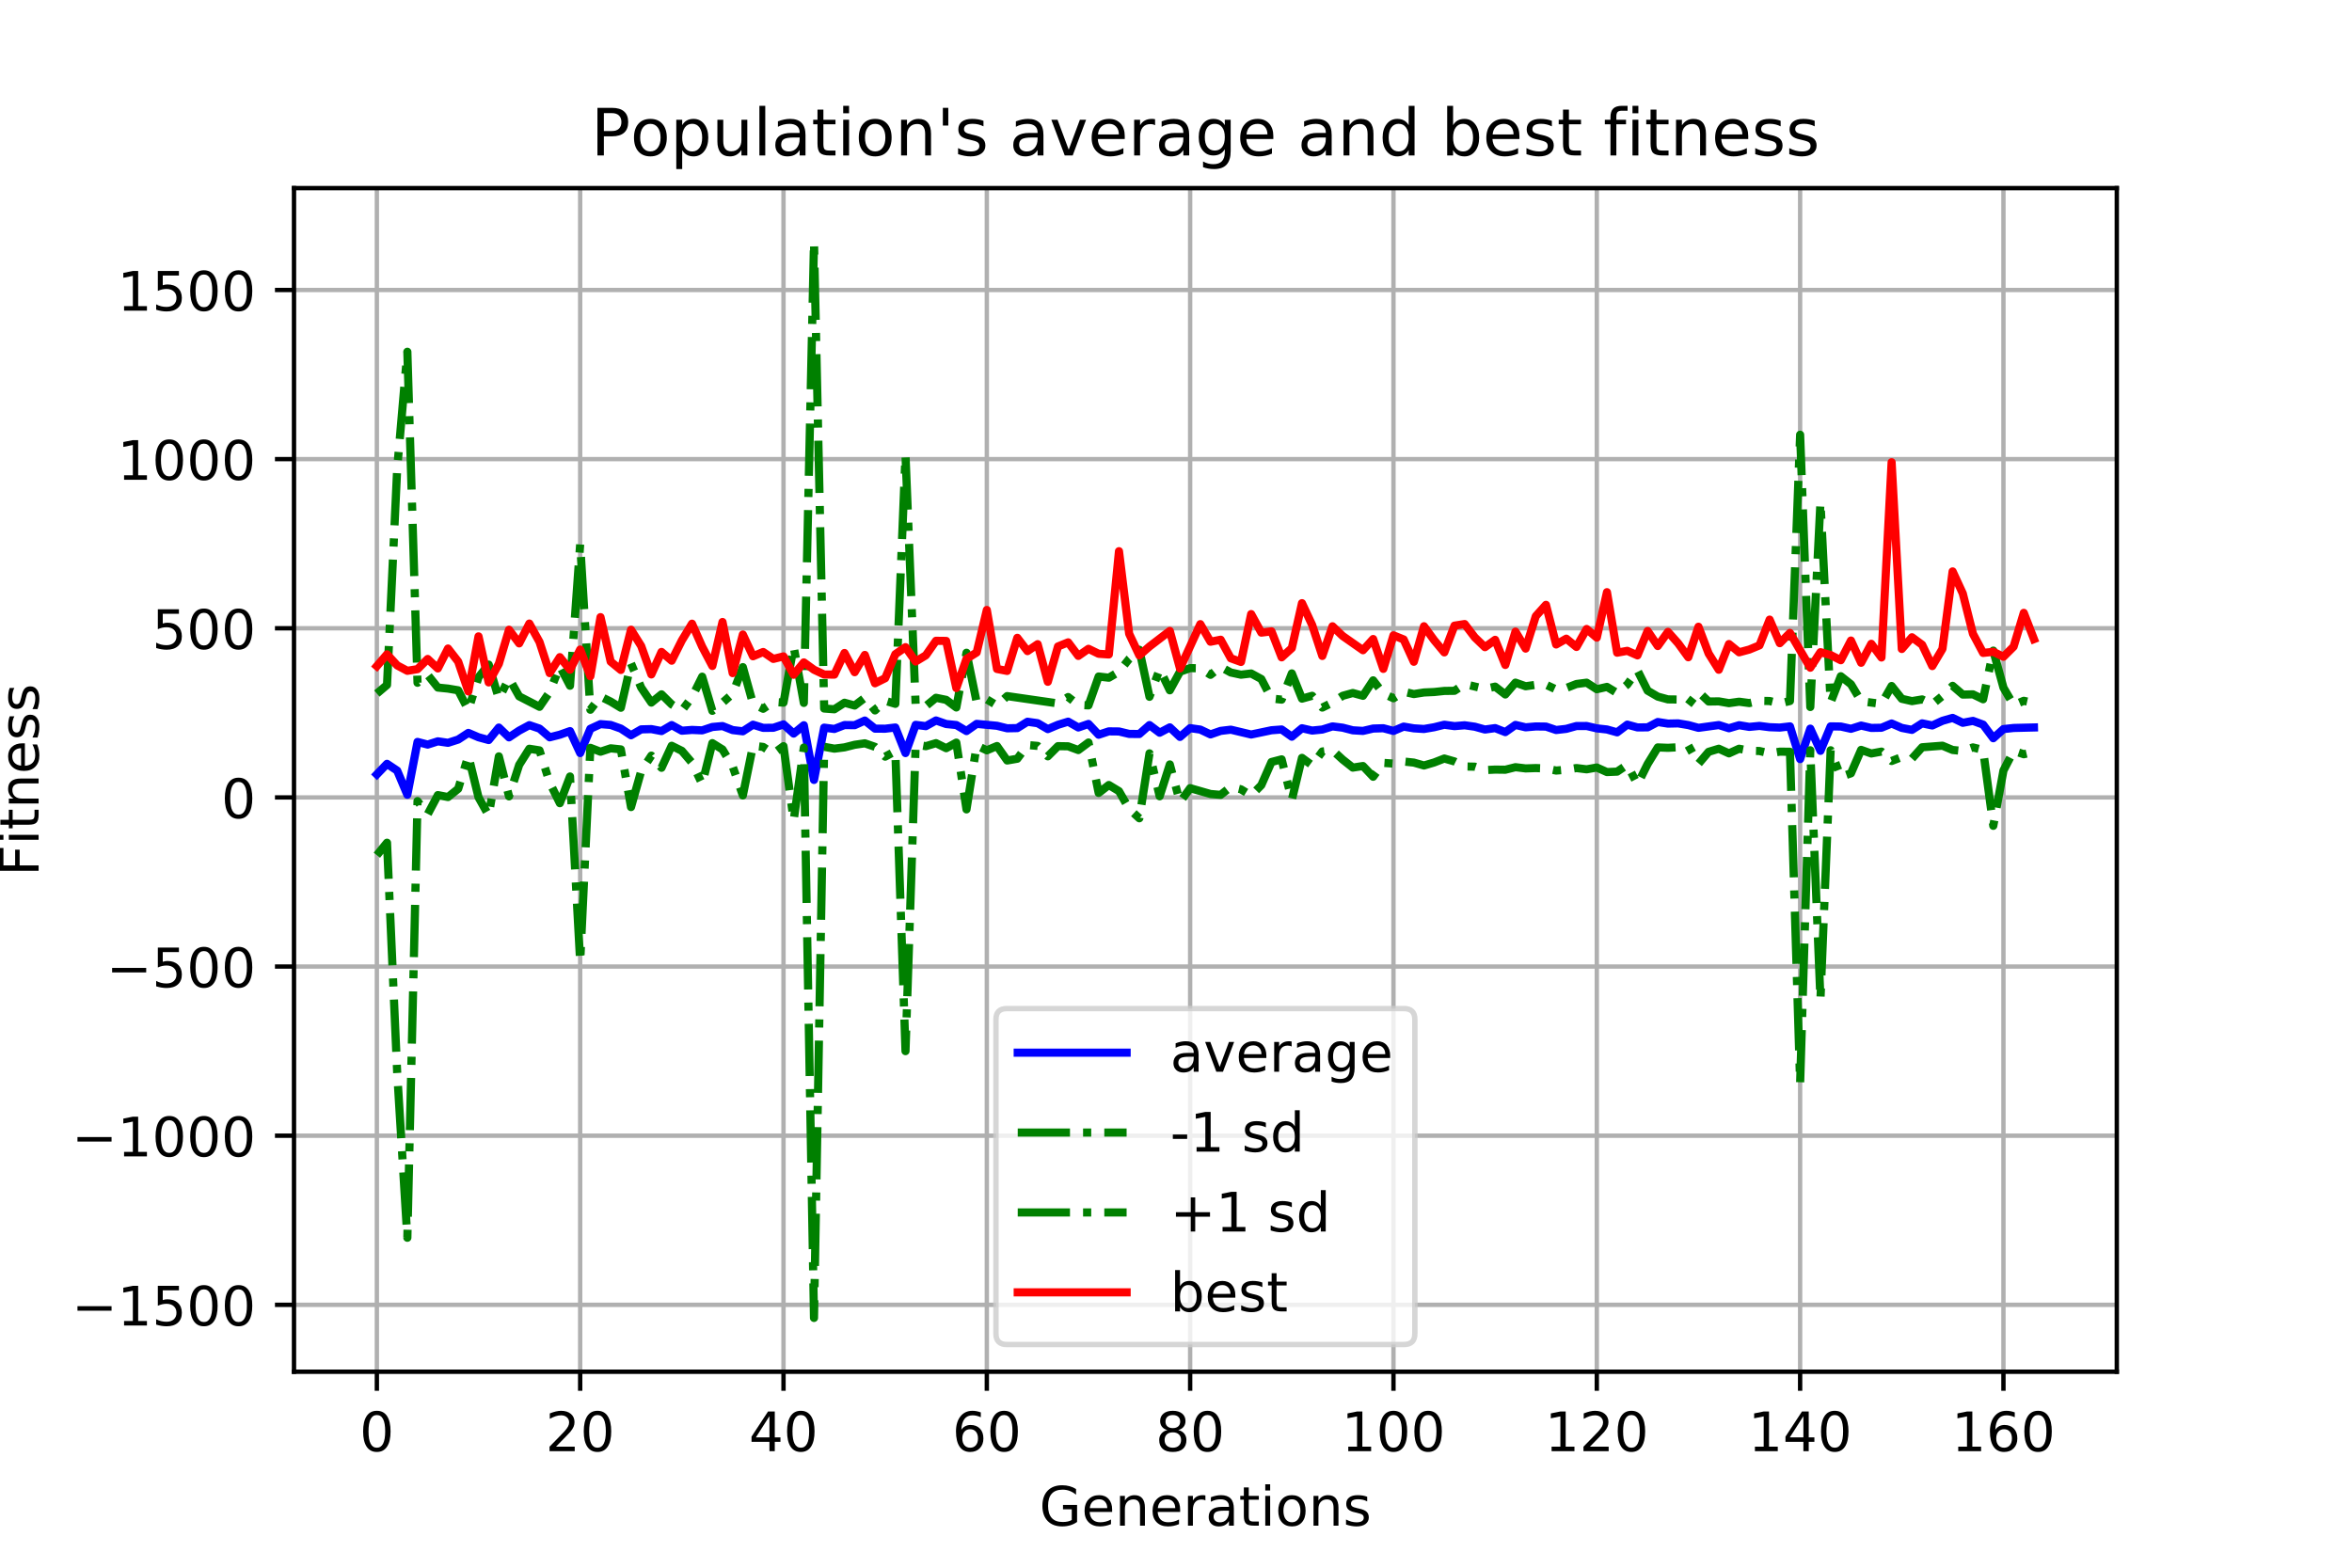 <?xml version="1.0" encoding="utf-8" standalone="no"?>
<!DOCTYPE svg PUBLIC "-//W3C//DTD SVG 1.1//EN"
  "http://www.w3.org/Graphics/SVG/1.1/DTD/svg11.dtd">
<!-- Created with matplotlib (https://matplotlib.org/) -->
<svg height="288pt" version="1.1" viewBox="0 0 432 288" width="432pt" xmlns="http://www.w3.org/2000/svg" xmlns:xlink="http://www.w3.org/1999/xlink">
 <defs>
  <style type="text/css">
*{stroke-linecap:butt;stroke-linejoin:round;}
  </style>
 </defs>
 <g id="figure_1">
  <g id="patch_1">
   <path d="M 0 288 
L 432 288 
L 432 0 
L 0 0 
z
" style="fill:#ffffff;"/>
  </g>
  <g id="axes_1">
   <g id="patch_2">
    <path d="M 54 252 
L 388.8 252 
L 388.8 34.56 
L 54 34.56 
z
" style="fill:#ffffff;"/>
   </g>
   <g id="matplotlib.axis_1">
    <g id="xtick_1">
     <g id="line2d_1">
      <path clip-path="url(#p33bfd594d9)" d="M 69.218 252 
L 69.218 34.56 
" style="fill:none;stroke:#b0b0b0;stroke-linecap:square;stroke-width:0.8;"/>
     </g>
     <g id="line2d_2">
      <defs>
       <path d="M 0 0 
L 0 3.5 
" id="md7a2dae946" style="stroke:#000000;stroke-width:0.8;"/>
      </defs>
      <g>
       <use style="stroke:#000000;stroke-width:0.8;" x="69.218" xlink:href="#md7a2dae946" y="252"/>
      </g>
     </g>
     <g id="text_1">
      <!-- 0 -->
      <defs>
       <path d="M 31.781 66.406 
Q 24.172 66.406 20.328 58.906 
Q 16.5 51.422 16.5 36.375 
Q 16.5 21.391 20.328 13.891 
Q 24.172 6.391 31.781 6.391 
Q 39.453 6.391 43.281 13.891 
Q 47.125 21.391 47.125 36.375 
Q 47.125 51.422 43.281 58.906 
Q 39.453 66.406 31.781 66.406 
z
M 31.781 74.219 
Q 44.047 74.219 50.516 64.516 
Q 56.984 54.828 56.984 36.375 
Q 56.984 17.969 50.516 8.266 
Q 44.047 -1.422 31.781 -1.422 
Q 19.531 -1.422 13.062 8.266 
Q 6.594 17.969 6.594 36.375 
Q 6.594 54.828 13.062 64.516 
Q 19.531 74.219 31.781 74.219 
z
" id="DejaVuSans-48"/>
      </defs>
      <g transform="translate(66.037 266.598)scale(0.1 -0.1)">
       <use xlink:href="#DejaVuSans-48"/>
      </g>
     </g>
    </g>
    <g id="xtick_2">
     <g id="line2d_3">
      <path clip-path="url(#p33bfd594d9)" d="M 106.563 252 
L 106.563 34.56 
" style="fill:none;stroke:#b0b0b0;stroke-linecap:square;stroke-width:0.8;"/>
     </g>
     <g id="line2d_4">
      <g>
       <use style="stroke:#000000;stroke-width:0.8;" x="106.563" xlink:href="#md7a2dae946" y="252"/>
      </g>
     </g>
     <g id="text_2">
      <!-- 20 -->
      <defs>
       <path d="M 19.188 8.297 
L 53.609 8.297 
L 53.609 0 
L 7.328 0 
L 7.328 8.297 
Q 12.938 14.109 22.625 23.891 
Q 32.328 33.688 34.812 36.531 
Q 39.547 41.844 41.422 45.531 
Q 43.312 49.219 43.312 52.781 
Q 43.312 58.594 39.234 62.25 
Q 35.156 65.922 28.609 65.922 
Q 23.969 65.922 18.812 64.312 
Q 13.672 62.703 7.812 59.422 
L 7.812 69.391 
Q 13.766 71.781 18.938 73 
Q 24.125 74.219 28.422 74.219 
Q 39.75 74.219 46.484 68.547 
Q 53.219 62.891 53.219 53.422 
Q 53.219 48.922 51.531 44.891 
Q 49.859 40.875 45.406 35.406 
Q 44.188 33.984 37.641 27.219 
Q 31.109 20.453 19.188 8.297 
z
" id="DejaVuSans-50"/>
      </defs>
      <g transform="translate(100.201 266.598)scale(0.1 -0.1)">
       <use xlink:href="#DejaVuSans-50"/>
       <use x="63.623" xlink:href="#DejaVuSans-48"/>
      </g>
     </g>
    </g>
    <g id="xtick_3">
     <g id="line2d_5">
      <path clip-path="url(#p33bfd594d9)" d="M 143.909 252 
L 143.909 34.56 
" style="fill:none;stroke:#b0b0b0;stroke-linecap:square;stroke-width:0.8;"/>
     </g>
     <g id="line2d_6">
      <g>
       <use style="stroke:#000000;stroke-width:0.8;" x="143.909" xlink:href="#md7a2dae946" y="252"/>
      </g>
     </g>
     <g id="text_3">
      <!-- 40 -->
      <defs>
       <path d="M 37.797 64.312 
L 12.891 25.391 
L 37.797 25.391 
z
M 35.203 72.906 
L 47.609 72.906 
L 47.609 25.391 
L 58.016 25.391 
L 58.016 17.188 
L 47.609 17.188 
L 47.609 0 
L 37.797 0 
L 37.797 17.188 
L 4.891 17.188 
L 4.891 26.703 
z
" id="DejaVuSans-52"/>
      </defs>
      <g transform="translate(137.546 266.598)scale(0.1 -0.1)">
       <use xlink:href="#DejaVuSans-52"/>
       <use x="63.623" xlink:href="#DejaVuSans-48"/>
      </g>
     </g>
    </g>
    <g id="xtick_4">
     <g id="line2d_7">
      <path clip-path="url(#p33bfd594d9)" d="M 181.254 252 
L 181.254 34.56 
" style="fill:none;stroke:#b0b0b0;stroke-linecap:square;stroke-width:0.8;"/>
     </g>
     <g id="line2d_8">
      <g>
       <use style="stroke:#000000;stroke-width:0.8;" x="181.254" xlink:href="#md7a2dae946" y="252"/>
      </g>
     </g>
     <g id="text_4">
      <!-- 60 -->
      <defs>
       <path d="M 33.016 40.375 
Q 26.375 40.375 22.484 35.828 
Q 18.609 31.297 18.609 23.391 
Q 18.609 15.531 22.484 10.953 
Q 26.375 6.391 33.016 6.391 
Q 39.656 6.391 43.531 10.953 
Q 47.406 15.531 47.406 23.391 
Q 47.406 31.297 43.531 35.828 
Q 39.656 40.375 33.016 40.375 
z
M 52.594 71.297 
L 52.594 62.312 
Q 48.875 64.062 45.094 64.984 
Q 41.312 65.922 37.594 65.922 
Q 27.828 65.922 22.672 59.328 
Q 17.531 52.734 16.797 39.406 
Q 19.672 43.656 24.016 45.922 
Q 28.375 48.188 33.594 48.188 
Q 44.578 48.188 50.953 41.516 
Q 57.328 34.859 57.328 23.391 
Q 57.328 12.156 50.688 5.359 
Q 44.047 -1.422 33.016 -1.422 
Q 20.359 -1.422 13.672 8.266 
Q 6.984 17.969 6.984 36.375 
Q 6.984 53.656 15.188 63.938 
Q 23.391 74.219 37.203 74.219 
Q 40.922 74.219 44.703 73.484 
Q 48.484 72.75 52.594 71.297 
z
" id="DejaVuSans-54"/>
      </defs>
      <g transform="translate(174.891 266.598)scale(0.1 -0.1)">
       <use xlink:href="#DejaVuSans-54"/>
       <use x="63.623" xlink:href="#DejaVuSans-48"/>
      </g>
     </g>
    </g>
    <g id="xtick_5">
     <g id="line2d_9">
      <path clip-path="url(#p33bfd594d9)" d="M 218.599 252 
L 218.599 34.56 
" style="fill:none;stroke:#b0b0b0;stroke-linecap:square;stroke-width:0.8;"/>
     </g>
     <g id="line2d_10">
      <g>
       <use style="stroke:#000000;stroke-width:0.8;" x="218.599" xlink:href="#md7a2dae946" y="252"/>
      </g>
     </g>
     <g id="text_5">
      <!-- 80 -->
      <defs>
       <path d="M 31.781 34.625 
Q 24.75 34.625 20.719 30.859 
Q 16.703 27.094 16.703 20.516 
Q 16.703 13.922 20.719 10.156 
Q 24.75 6.391 31.781 6.391 
Q 38.812 6.391 42.859 10.172 
Q 46.922 13.969 46.922 20.516 
Q 46.922 27.094 42.891 30.859 
Q 38.875 34.625 31.781 34.625 
z
M 21.922 38.812 
Q 15.578 40.375 12.031 44.719 
Q 8.5 49.078 8.5 55.328 
Q 8.5 64.062 14.719 69.141 
Q 20.953 74.219 31.781 74.219 
Q 42.672 74.219 48.875 69.141 
Q 55.078 64.062 55.078 55.328 
Q 55.078 49.078 51.531 44.719 
Q 48 40.375 41.703 38.812 
Q 48.828 37.156 52.797 32.312 
Q 56.781 27.484 56.781 20.516 
Q 56.781 9.906 50.312 4.234 
Q 43.844 -1.422 31.781 -1.422 
Q 19.734 -1.422 13.25 4.234 
Q 6.781 9.906 6.781 20.516 
Q 6.781 27.484 10.781 32.312 
Q 14.797 37.156 21.922 38.812 
z
M 18.312 54.391 
Q 18.312 48.734 21.844 45.562 
Q 25.391 42.391 31.781 42.391 
Q 38.141 42.391 41.719 45.562 
Q 45.312 48.734 45.312 54.391 
Q 45.312 60.062 41.719 63.234 
Q 38.141 66.406 31.781 66.406 
Q 25.391 66.406 21.844 63.234 
Q 18.312 60.062 18.312 54.391 
z
" id="DejaVuSans-56"/>
      </defs>
      <g transform="translate(212.237 266.598)scale(0.1 -0.1)">
       <use xlink:href="#DejaVuSans-56"/>
       <use x="63.623" xlink:href="#DejaVuSans-48"/>
      </g>
     </g>
    </g>
    <g id="xtick_6">
     <g id="line2d_11">
      <path clip-path="url(#p33bfd594d9)" d="M 255.944 252 
L 255.944 34.56 
" style="fill:none;stroke:#b0b0b0;stroke-linecap:square;stroke-width:0.8;"/>
     </g>
     <g id="line2d_12">
      <g>
       <use style="stroke:#000000;stroke-width:0.8;" x="255.944" xlink:href="#md7a2dae946" y="252"/>
      </g>
     </g>
     <g id="text_6">
      <!-- 100 -->
      <defs>
       <path d="M 12.406 8.297 
L 28.516 8.297 
L 28.516 63.922 
L 10.984 60.406 
L 10.984 69.391 
L 28.422 72.906 
L 38.281 72.906 
L 38.281 8.297 
L 54.391 8.297 
L 54.391 0 
L 12.406 0 
z
" id="DejaVuSans-49"/>
      </defs>
      <g transform="translate(246.401 266.598)scale(0.1 -0.1)">
       <use xlink:href="#DejaVuSans-49"/>
       <use x="63.623" xlink:href="#DejaVuSans-48"/>
       <use x="127.246" xlink:href="#DejaVuSans-48"/>
      </g>
     </g>
    </g>
    <g id="xtick_7">
     <g id="line2d_13">
      <path clip-path="url(#p33bfd594d9)" d="M 293.29 252 
L 293.29 34.56 
" style="fill:none;stroke:#b0b0b0;stroke-linecap:square;stroke-width:0.8;"/>
     </g>
     <g id="line2d_14">
      <g>
       <use style="stroke:#000000;stroke-width:0.8;" x="293.29" xlink:href="#md7a2dae946" y="252"/>
      </g>
     </g>
     <g id="text_7">
      <!-- 120 -->
      <g transform="translate(283.746 266.598)scale(0.1 -0.1)">
       <use xlink:href="#DejaVuSans-49"/>
       <use x="63.623" xlink:href="#DejaVuSans-50"/>
       <use x="127.246" xlink:href="#DejaVuSans-48"/>
      </g>
     </g>
    </g>
    <g id="xtick_8">
     <g id="line2d_15">
      <path clip-path="url(#p33bfd594d9)" d="M 330.635 252 
L 330.635 34.56 
" style="fill:none;stroke:#b0b0b0;stroke-linecap:square;stroke-width:0.8;"/>
     </g>
     <g id="line2d_16">
      <g>
       <use style="stroke:#000000;stroke-width:0.8;" x="330.635" xlink:href="#md7a2dae946" y="252"/>
      </g>
     </g>
     <g id="text_8">
      <!-- 140 -->
      <g transform="translate(321.091 266.598)scale(0.1 -0.1)">
       <use xlink:href="#DejaVuSans-49"/>
       <use x="63.623" xlink:href="#DejaVuSans-52"/>
       <use x="127.246" xlink:href="#DejaVuSans-48"/>
      </g>
     </g>
    </g>
    <g id="xtick_9">
     <g id="line2d_17">
      <path clip-path="url(#p33bfd594d9)" d="M 367.98 252 
L 367.98 34.56 
" style="fill:none;stroke:#b0b0b0;stroke-linecap:square;stroke-width:0.8;"/>
     </g>
     <g id="line2d_18">
      <g>
       <use style="stroke:#000000;stroke-width:0.8;" x="367.98" xlink:href="#md7a2dae946" y="252"/>
      </g>
     </g>
     <g id="text_9">
      <!-- 160 -->
      <g transform="translate(358.436 266.598)scale(0.1 -0.1)">
       <use xlink:href="#DejaVuSans-49"/>
       <use x="63.623" xlink:href="#DejaVuSans-54"/>
       <use x="127.246" xlink:href="#DejaVuSans-48"/>
      </g>
     </g>
    </g>
    <g id="text_10">
     <!-- Generations -->
     <defs>
      <path d="M 59.516 10.406 
L 59.516 29.984 
L 43.406 29.984 
L 43.406 38.094 
L 69.281 38.094 
L 69.281 6.781 
Q 63.578 2.734 56.688 0.656 
Q 49.812 -1.422 42 -1.422 
Q 24.906 -1.422 15.25 8.562 
Q 5.609 18.562 5.609 36.375 
Q 5.609 54.25 15.25 64.234 
Q 24.906 74.219 42 74.219 
Q 49.125 74.219 55.547 72.453 
Q 61.969 70.703 67.391 67.281 
L 67.391 56.781 
Q 61.922 61.422 55.766 63.766 
Q 49.609 66.109 42.828 66.109 
Q 29.438 66.109 22.719 58.641 
Q 16.016 51.172 16.016 36.375 
Q 16.016 21.625 22.719 14.156 
Q 29.438 6.688 42.828 6.688 
Q 48.047 6.688 52.141 7.594 
Q 56.25 8.5 59.516 10.406 
z
" id="DejaVuSans-71"/>
      <path d="M 56.203 29.594 
L 56.203 25.203 
L 14.891 25.203 
Q 15.484 15.922 20.484 11.062 
Q 25.484 6.203 34.422 6.203 
Q 39.594 6.203 44.453 7.469 
Q 49.312 8.734 54.109 11.281 
L 54.109 2.781 
Q 49.266 0.734 44.188 -0.344 
Q 39.109 -1.422 33.891 -1.422 
Q 20.797 -1.422 13.156 6.188 
Q 5.516 13.812 5.516 26.812 
Q 5.516 40.234 12.766 48.109 
Q 20.016 56 32.328 56 
Q 43.359 56 49.781 48.891 
Q 56.203 41.797 56.203 29.594 
z
M 47.219 32.234 
Q 47.125 39.594 43.094 43.984 
Q 39.062 48.391 32.422 48.391 
Q 24.906 48.391 20.391 44.141 
Q 15.875 39.891 15.188 32.172 
z
" id="DejaVuSans-101"/>
      <path d="M 54.891 33.016 
L 54.891 0 
L 45.906 0 
L 45.906 32.719 
Q 45.906 40.484 42.875 44.328 
Q 39.844 48.188 33.797 48.188 
Q 26.516 48.188 22.312 43.547 
Q 18.109 38.922 18.109 30.906 
L 18.109 0 
L 9.078 0 
L 9.078 54.688 
L 18.109 54.688 
L 18.109 46.188 
Q 21.344 51.125 25.703 53.562 
Q 30.078 56 35.797 56 
Q 45.219 56 50.047 50.172 
Q 54.891 44.344 54.891 33.016 
z
" id="DejaVuSans-110"/>
      <path d="M 41.109 46.297 
Q 39.594 47.172 37.812 47.578 
Q 36.031 48 33.891 48 
Q 26.266 48 22.188 43.047 
Q 18.109 38.094 18.109 28.812 
L 18.109 0 
L 9.078 0 
L 9.078 54.688 
L 18.109 54.688 
L 18.109 46.188 
Q 20.953 51.172 25.484 53.578 
Q 30.031 56 36.531 56 
Q 37.453 56 38.578 55.875 
Q 39.703 55.766 41.062 55.516 
z
" id="DejaVuSans-114"/>
      <path d="M 34.281 27.484 
Q 23.391 27.484 19.188 25 
Q 14.984 22.516 14.984 16.5 
Q 14.984 11.719 18.141 8.906 
Q 21.297 6.109 26.703 6.109 
Q 34.188 6.109 38.703 11.406 
Q 43.219 16.703 43.219 25.484 
L 43.219 27.484 
z
M 52.203 31.203 
L 52.203 0 
L 43.219 0 
L 43.219 8.297 
Q 40.141 3.328 35.547 0.953 
Q 30.953 -1.422 24.312 -1.422 
Q 15.922 -1.422 10.953 3.297 
Q 6 8.016 6 15.922 
Q 6 25.141 12.172 29.828 
Q 18.359 34.516 30.609 34.516 
L 43.219 34.516 
L 43.219 35.406 
Q 43.219 41.609 39.141 45 
Q 35.062 48.391 27.688 48.391 
Q 23 48.391 18.547 47.266 
Q 14.109 46.141 10.016 43.891 
L 10.016 52.203 
Q 14.938 54.109 19.578 55.047 
Q 24.219 56 28.609 56 
Q 40.484 56 46.344 49.844 
Q 52.203 43.703 52.203 31.203 
z
" id="DejaVuSans-97"/>
      <path d="M 18.312 70.219 
L 18.312 54.688 
L 36.812 54.688 
L 36.812 47.703 
L 18.312 47.703 
L 18.312 18.016 
Q 18.312 11.328 20.141 9.422 
Q 21.969 7.516 27.594 7.516 
L 36.812 7.516 
L 36.812 0 
L 27.594 0 
Q 17.188 0 13.234 3.875 
Q 9.281 7.766 9.281 18.016 
L 9.281 47.703 
L 2.688 47.703 
L 2.688 54.688 
L 9.281 54.688 
L 9.281 70.219 
z
" id="DejaVuSans-116"/>
      <path d="M 9.422 54.688 
L 18.406 54.688 
L 18.406 0 
L 9.422 0 
z
M 9.422 75.984 
L 18.406 75.984 
L 18.406 64.594 
L 9.422 64.594 
z
" id="DejaVuSans-105"/>
      <path d="M 30.609 48.391 
Q 23.391 48.391 19.188 42.75 
Q 14.984 37.109 14.984 27.297 
Q 14.984 17.484 19.156 11.844 
Q 23.344 6.203 30.609 6.203 
Q 37.797 6.203 41.984 11.859 
Q 46.188 17.531 46.188 27.297 
Q 46.188 37.016 41.984 42.703 
Q 37.797 48.391 30.609 48.391 
z
M 30.609 56 
Q 42.328 56 49.016 48.375 
Q 55.719 40.766 55.719 27.297 
Q 55.719 13.875 49.016 6.219 
Q 42.328 -1.422 30.609 -1.422 
Q 18.844 -1.422 12.172 6.219 
Q 5.516 13.875 5.516 27.297 
Q 5.516 40.766 12.172 48.375 
Q 18.844 56 30.609 56 
z
" id="DejaVuSans-111"/>
      <path d="M 44.281 53.078 
L 44.281 44.578 
Q 40.484 46.531 36.375 47.5 
Q 32.281 48.484 27.875 48.484 
Q 21.188 48.484 17.844 46.438 
Q 14.5 44.391 14.5 40.281 
Q 14.5 37.156 16.891 35.375 
Q 19.281 33.594 26.516 31.984 
L 29.594 31.297 
Q 39.156 29.25 43.188 25.516 
Q 47.219 21.781 47.219 15.094 
Q 47.219 7.469 41.188 3.016 
Q 35.156 -1.422 24.609 -1.422 
Q 20.219 -1.422 15.453 -0.562 
Q 10.688 0.297 5.422 2 
L 5.422 11.281 
Q 10.406 8.688 15.234 7.391 
Q 20.062 6.109 24.812 6.109 
Q 31.156 6.109 34.562 8.281 
Q 37.984 10.453 37.984 14.406 
Q 37.984 18.062 35.516 20.016 
Q 33.062 21.969 24.703 23.781 
L 21.578 24.516 
Q 13.234 26.266 9.516 29.906 
Q 5.812 33.547 5.812 39.891 
Q 5.812 47.609 11.281 51.797 
Q 16.75 56 26.812 56 
Q 31.781 56 36.172 55.266 
Q 40.578 54.547 44.281 53.078 
z
" id="DejaVuSans-115"/>
     </defs>
     <g transform="translate(190.902 280.277)scale(0.1 -0.1)">
      <use xlink:href="#DejaVuSans-71"/>
      <use x="77.49" xlink:href="#DejaVuSans-101"/>
      <use x="139.014" xlink:href="#DejaVuSans-110"/>
      <use x="202.393" xlink:href="#DejaVuSans-101"/>
      <use x="263.916" xlink:href="#DejaVuSans-114"/>
      <use x="305.029" xlink:href="#DejaVuSans-97"/>
      <use x="366.309" xlink:href="#DejaVuSans-116"/>
      <use x="405.518" xlink:href="#DejaVuSans-105"/>
      <use x="433.301" xlink:href="#DejaVuSans-111"/>
      <use x="494.482" xlink:href="#DejaVuSans-110"/>
      <use x="557.861" xlink:href="#DejaVuSans-115"/>
     </g>
    </g>
   </g>
   <g id="matplotlib.axis_2">
    <g id="ytick_1">
     <g id="line2d_19">
      <path clip-path="url(#p33bfd594d9)" d="M 54 239.711 
L 388.8 239.711 
" style="fill:none;stroke:#b0b0b0;stroke-linecap:square;stroke-width:0.8;"/>
     </g>
     <g id="line2d_20">
      <defs>
       <path d="M 0 0 
L -3.5 0 
" id="m8385093926" style="stroke:#000000;stroke-width:0.8;"/>
      </defs>
      <g>
       <use style="stroke:#000000;stroke-width:0.8;" x="54" xlink:href="#m8385093926" y="239.711"/>
      </g>
     </g>
     <g id="text_11">
      <!-- −1500 -->
      <defs>
       <path d="M 10.594 35.5 
L 73.188 35.5 
L 73.188 27.203 
L 10.594 27.203 
z
" id="DejaVuSans-8722"/>
       <path d="M 10.797 72.906 
L 49.516 72.906 
L 49.516 64.594 
L 19.828 64.594 
L 19.828 46.734 
Q 21.969 47.469 24.109 47.828 
Q 26.266 48.188 28.422 48.188 
Q 40.625 48.188 47.75 41.5 
Q 54.891 34.812 54.891 23.391 
Q 54.891 11.625 47.562 5.094 
Q 40.234 -1.422 26.906 -1.422 
Q 22.312 -1.422 17.547 -0.641 
Q 12.797 0.141 7.719 1.703 
L 7.719 11.625 
Q 12.109 9.234 16.797 8.062 
Q 21.484 6.891 26.703 6.891 
Q 35.156 6.891 40.078 11.328 
Q 45.016 15.766 45.016 23.391 
Q 45.016 31 40.078 35.438 
Q 35.156 39.891 26.703 39.891 
Q 22.75 39.891 18.812 39.016 
Q 14.891 38.141 10.797 36.281 
z
" id="DejaVuSans-53"/>
      </defs>
      <g transform="translate(13.17 243.51)scale(0.1 -0.1)">
       <use xlink:href="#DejaVuSans-8722"/>
       <use x="83.789" xlink:href="#DejaVuSans-49"/>
       <use x="147.412" xlink:href="#DejaVuSans-53"/>
       <use x="211.035" xlink:href="#DejaVuSans-48"/>
       <use x="274.658" xlink:href="#DejaVuSans-48"/>
      </g>
     </g>
    </g>
    <g id="ytick_2">
     <g id="line2d_21">
      <path clip-path="url(#p33bfd594d9)" d="M 54 208.638 
L 388.8 208.638 
" style="fill:none;stroke:#b0b0b0;stroke-linecap:square;stroke-width:0.8;"/>
     </g>
     <g id="line2d_22">
      <g>
       <use style="stroke:#000000;stroke-width:0.8;" x="54" xlink:href="#m8385093926" y="208.638"/>
      </g>
     </g>
     <g id="text_12">
      <!-- −1000 -->
      <g transform="translate(13.17 212.437)scale(0.1 -0.1)">
       <use xlink:href="#DejaVuSans-8722"/>
       <use x="83.789" xlink:href="#DejaVuSans-49"/>
       <use x="147.412" xlink:href="#DejaVuSans-48"/>
       <use x="211.035" xlink:href="#DejaVuSans-48"/>
       <use x="274.658" xlink:href="#DejaVuSans-48"/>
      </g>
     </g>
    </g>
    <g id="ytick_3">
     <g id="line2d_23">
      <path clip-path="url(#p33bfd594d9)" d="M 54 177.565 
L 388.8 177.565 
" style="fill:none;stroke:#b0b0b0;stroke-linecap:square;stroke-width:0.8;"/>
     </g>
     <g id="line2d_24">
      <g>
       <use style="stroke:#000000;stroke-width:0.8;" x="54" xlink:href="#m8385093926" y="177.565"/>
      </g>
     </g>
     <g id="text_13">
      <!-- −500 -->
      <g transform="translate(19.533 181.364)scale(0.1 -0.1)">
       <use xlink:href="#DejaVuSans-8722"/>
       <use x="83.789" xlink:href="#DejaVuSans-53"/>
       <use x="147.412" xlink:href="#DejaVuSans-48"/>
       <use x="211.035" xlink:href="#DejaVuSans-48"/>
      </g>
     </g>
    </g>
    <g id="ytick_4">
     <g id="line2d_25">
      <path clip-path="url(#p33bfd594d9)" d="M 54 146.492 
L 388.8 146.492 
" style="fill:none;stroke:#b0b0b0;stroke-linecap:square;stroke-width:0.8;"/>
     </g>
     <g id="line2d_26">
      <g>
       <use style="stroke:#000000;stroke-width:0.8;" x="54" xlink:href="#m8385093926" y="146.492"/>
      </g>
     </g>
     <g id="text_14">
      <!-- 0 -->
      <g transform="translate(40.638 150.291)scale(0.1 -0.1)">
       <use xlink:href="#DejaVuSans-48"/>
      </g>
     </g>
    </g>
    <g id="ytick_5">
     <g id="line2d_27">
      <path clip-path="url(#p33bfd594d9)" d="M 54 115.419 
L 388.8 115.419 
" style="fill:none;stroke:#b0b0b0;stroke-linecap:square;stroke-width:0.8;"/>
     </g>
     <g id="line2d_28">
      <g>
       <use style="stroke:#000000;stroke-width:0.8;" x="54" xlink:href="#m8385093926" y="115.419"/>
      </g>
     </g>
     <g id="text_15">
      <!-- 500 -->
      <g transform="translate(27.913 119.218)scale(0.1 -0.1)">
       <use xlink:href="#DejaVuSans-53"/>
       <use x="63.623" xlink:href="#DejaVuSans-48"/>
       <use x="127.246" xlink:href="#DejaVuSans-48"/>
      </g>
     </g>
    </g>
    <g id="ytick_6">
     <g id="line2d_29">
      <path clip-path="url(#p33bfd594d9)" d="M 54 84.346 
L 388.8 84.346 
" style="fill:none;stroke:#b0b0b0;stroke-linecap:square;stroke-width:0.8;"/>
     </g>
     <g id="line2d_30">
      <g>
       <use style="stroke:#000000;stroke-width:0.8;" x="54" xlink:href="#m8385093926" y="84.346"/>
      </g>
     </g>
     <g id="text_16">
      <!-- 1000 -->
      <g transform="translate(21.55 88.145)scale(0.1 -0.1)">
       <use xlink:href="#DejaVuSans-49"/>
       <use x="63.623" xlink:href="#DejaVuSans-48"/>
       <use x="127.246" xlink:href="#DejaVuSans-48"/>
       <use x="190.869" xlink:href="#DejaVuSans-48"/>
      </g>
     </g>
    </g>
    <g id="ytick_7">
     <g id="line2d_31">
      <path clip-path="url(#p33bfd594d9)" d="M 54 53.273 
L 388.8 53.273 
" style="fill:none;stroke:#b0b0b0;stroke-linecap:square;stroke-width:0.8;"/>
     </g>
     <g id="line2d_32">
      <g>
       <use style="stroke:#000000;stroke-width:0.8;" x="54" xlink:href="#m8385093926" y="53.273"/>
      </g>
     </g>
     <g id="text_17">
      <!-- 1500 -->
      <g transform="translate(21.55 57.073)scale(0.1 -0.1)">
       <use xlink:href="#DejaVuSans-49"/>
       <use x="63.623" xlink:href="#DejaVuSans-53"/>
       <use x="127.246" xlink:href="#DejaVuSans-48"/>
       <use x="190.869" xlink:href="#DejaVuSans-48"/>
      </g>
     </g>
    </g>
    <g id="text_18">
     <!-- Fitness -->
     <defs>
      <path d="M 9.812 72.906 
L 51.703 72.906 
L 51.703 64.594 
L 19.672 64.594 
L 19.672 43.109 
L 48.578 43.109 
L 48.578 34.812 
L 19.672 34.812 
L 19.672 0 
L 9.812 0 
z
" id="DejaVuSans-70"/>
     </defs>
     <g transform="translate(7.091 160.954)rotate(-90)scale(0.1 -0.1)">
      <use xlink:href="#DejaVuSans-70"/>
      <use x="57.41" xlink:href="#DejaVuSans-105"/>
      <use x="85.193" xlink:href="#DejaVuSans-116"/>
      <use x="124.402" xlink:href="#DejaVuSans-110"/>
      <use x="187.781" xlink:href="#DejaVuSans-101"/>
      <use x="249.305" xlink:href="#DejaVuSans-115"/>
      <use x="301.404" xlink:href="#DejaVuSans-115"/>
     </g>
    </g>
   </g>
   <g id="line2d_33">
    <path clip-path="url(#p33bfd594d9)" d="M 69.218 142.262 
L 71.085 140.323 
L 72.953 141.573 
L 74.82 146.008 
L 76.687 136.3 
L 78.554 136.788 
L 80.422 136.19 
L 82.289 136.463 
L 84.156 135.865 
L 86.024 134.642 
L 87.891 135.442 
L 89.758 135.953 
L 91.625 133.66 
L 93.493 135.458 
L 95.36 134.221 
L 97.227 133.217 
L 99.094 133.85 
L 100.962 135.451 
L 102.829 134.972 
L 104.696 134.312 
L 106.563 138.346 
L 108.431 133.885 
L 110.298 133.03 
L 112.165 133.181 
L 114.032 133.847 
L 115.9 135.072 
L 117.767 133.992 
L 119.634 133.945 
L 121.502 134.304 
L 123.369 133.205 
L 125.236 134.239 
L 127.103 134.094 
L 128.971 134.175 
L 130.838 133.554 
L 132.705 133.387 
L 134.572 134.124 
L 136.44 134.344 
L 138.307 133.136 
L 140.174 133.714 
L 142.041 133.7 
L 143.909 133.081 
L 145.776 134.763 
L 147.643 133.233 
L 149.51 143.28 
L 151.378 133.677 
L 153.245 133.918 
L 155.112 133.198 
L 156.979 133.221 
L 158.847 132.373 
L 160.714 133.858 
L 162.581 133.871 
L 164.449 133.649 
L 166.316 138.343 
L 168.183 133.164 
L 170.05 133.401 
L 171.918 132.357 
L 173.785 133.01 
L 175.652 133.196 
L 177.519 134.304 
L 179.387 132.984 
L 183.121 133.333 
L 184.988 133.795 
L 186.856 133.759 
L 188.723 132.594 
L 190.59 132.858 
L 192.457 133.941 
L 194.325 133.152 
L 196.192 132.578 
L 198.059 133.643 
L 199.926 132.995 
L 201.794 134.977 
L 203.661 134.358 
L 205.528 134.378 
L 207.396 134.826 
L 209.263 134.846 
L 211.13 133.204 
L 212.997 134.608 
L 214.865 133.624 
L 216.732 135.38 
L 218.599 133.768 
L 220.466 134.033 
L 222.334 134.918 
L 224.201 134.272 
L 226.068 134.049 
L 229.803 134.937 
L 233.537 134.154 
L 235.404 134.014 
L 237.272 135.336 
L 239.139 133.788 
L 241.006 134.211 
L 242.874 134.024 
L 244.741 133.447 
L 246.608 133.682 
L 248.475 134.164 
L 250.343 134.276 
L 252.21 133.841 
L 254.077 133.786 
L 255.944 134.277 
L 257.812 133.484 
L 259.679 133.802 
L 261.546 133.921 
L 263.413 133.603 
L 265.281 133.14 
L 267.148 133.396 
L 269.015 133.241 
L 270.882 133.504 
L 272.75 134.022 
L 274.617 133.761 
L 276.484 134.495 
L 278.351 133.175 
L 280.219 133.617 
L 282.086 133.455 
L 283.953 133.481 
L 285.821 134.111 
L 287.688 133.897 
L 289.555 133.378 
L 291.422 133.373 
L 293.29 133.81 
L 295.157 134.014 
L 297.024 134.536 
L 298.891 133.124 
L 300.759 133.634 
L 302.626 133.62 
L 304.493 132.641 
L 306.36 132.933 
L 308.228 132.892 
L 310.095 133.203 
L 311.962 133.71 
L 315.697 133.2 
L 317.564 133.787 
L 319.431 133.229 
L 321.298 133.537 
L 323.166 133.358 
L 325.033 133.595 
L 326.9 133.662 
L 328.768 133.444 
L 330.635 139.452 
L 332.502 133.86 
L 334.369 137.934 
L 336.237 133.443 
L 338.104 133.471 
L 339.971 133.887 
L 341.838 133.295 
L 343.706 133.728 
L 345.573 133.695 
L 347.44 132.914 
L 349.307 133.725 
L 351.175 134.083 
L 353.042 132.886 
L 354.909 133.276 
L 356.776 132.421 
L 358.644 131.886 
L 360.511 132.783 
L 362.378 132.433 
L 364.246 133.119 
L 366.113 135.619 
L 367.98 133.941 
L 369.847 133.735 
L 373.582 133.642 
L 373.582 133.642 
" style="fill:none;stroke:#0000ff;stroke-linecap:square;stroke-width:1.5;"/>
   </g>
   <g id="line2d_34">
    <path clip-path="url(#p33bfd594d9)" d="M 69.218 157.11 
L 71.085 154.817 
L 72.953 197.089 
L 74.82 227.389 
L 76.687 147.17 
L 78.554 149.596 
L 80.422 146.067 
L 82.289 146.426 
L 84.156 144.915 
L 86.024 138.84 
L 87.891 146.476 
L 89.758 149.813 
L 91.625 138.955 
L 93.493 146.302 
L 95.36 140.513 
L 97.227 137.553 
L 99.094 137.851 
L 100.962 143.777 
L 102.829 147.555 
L 104.696 142.648 
L 106.563 176.713 
L 108.431 137.382 
L 110.298 138.098 
L 112.165 137.473 
L 114.032 137.672 
L 115.9 148.269 
L 117.767 141.661 
L 119.634 138.819 
L 121.502 141.05 
L 123.369 137.006 
L 125.236 137.936 
L 127.103 140.118 
L 128.971 144.036 
L 130.838 136.523 
L 132.705 137.685 
L 134.572 140.81 
L 136.44 146.129 
L 138.307 136.989 
L 140.174 137.221 
L 142.041 138.461 
L 143.909 137.08 
L 145.776 150.733 
L 147.643 137.332 
L 149.51 242.116 
L 151.378 137.189 
L 153.245 137.534 
L 155.112 137.297 
L 156.979 136.826 
L 158.847 136.555 
L 160.714 137.202 
L 162.581 139.002 
L 164.449 137.998 
L 166.316 193.102 
L 168.183 136.754 
L 170.05 137.085 
L 171.918 136.525 
L 173.785 137.451 
L 175.652 136.425 
L 177.519 148.692 
L 179.387 136.963 
L 181.254 137.841 
L 183.121 137.051 
L 184.988 139.711 
L 186.856 139.386 
L 188.723 136.87 
L 190.59 137.031 
L 192.457 138.943 
L 194.325 137.075 
L 196.192 137.105 
L 198.059 137.791 
L 199.926 136.405 
L 201.794 145.672 
L 203.661 144.211 
L 205.528 145.343 
L 207.396 148.607 
L 209.263 150.323 
L 211.13 138.4 
L 212.997 146.283 
L 214.865 140.432 
L 216.732 147.36 
L 218.599 144.793 
L 222.334 145.863 
L 224.201 146.027 
L 226.068 144.551 
L 227.935 145.008 
L 229.803 146.146 
L 231.67 144.24 
L 233.537 139.986 
L 235.404 139.501 
L 237.272 146.96 
L 239.139 139.229 
L 241.006 140.595 
L 242.874 138.059 
L 244.741 137.826 
L 246.608 139.537 
L 248.475 141.017 
L 250.343 140.728 
L 252.21 142.696 
L 254.077 140.149 
L 255.944 140.277 
L 257.812 139.896 
L 259.679 140.095 
L 261.546 140.628 
L 263.413 140.076 
L 265.281 139.348 
L 267.148 139.885 
L 269.015 140.811 
L 270.882 140.846 
L 272.75 141.473 
L 274.617 141.382 
L 276.484 141.406 
L 278.351 140.941 
L 280.219 141.165 
L 282.086 141.102 
L 283.953 141.171 
L 285.821 141.559 
L 287.688 141.406 
L 289.555 141.098 
L 291.422 141.332 
L 293.29 141.001 
L 295.157 141.837 
L 297.024 141.758 
L 298.891 140.499 
L 300.759 144.111 
L 302.626 140.355 
L 304.493 137.308 
L 306.36 137.382 
L 308.228 137.276 
L 310.095 136.946 
L 311.962 140.317 
L 313.829 138.119 
L 315.697 137.55 
L 317.564 138.4 
L 319.431 137.548 
L 321.298 137.913 
L 323.166 137.97 
L 325.033 138.407 
L 326.9 138.089 
L 328.768 138.105 
L 330.635 199.04 
L 332.502 137.836 
L 334.369 183.63 
L 336.237 137.829 
L 338.104 142.709 
L 339.971 142.067 
L 341.838 137.761 
L 343.706 138.423 
L 345.573 138.076 
L 347.44 139.801 
L 349.307 139.072 
L 351.175 139.363 
L 353.042 137.281 
L 356.776 136.992 
L 358.644 137.776 
L 360.511 137.965 
L 362.378 137.308 
L 364.246 137.776 
L 366.113 151.713 
L 367.98 141.552 
L 369.847 137.936 
L 371.715 138.56 
L 373.582 138.124 
L 373.582 138.124 
" style="fill:none;stroke:#008000;stroke-dasharray:9.6,2.4,1.5,2.4;stroke-dashoffset:0;stroke-width:1.5;"/>
   </g>
   <g id="line2d_35">
    <path clip-path="url(#p33bfd594d9)" d="M 69.218 127.413 
L 71.085 125.83 
L 72.953 86.057 
L 74.82 64.627 
L 76.687 125.43 
L 78.554 123.98 
L 80.422 126.314 
L 82.289 126.501 
L 84.156 126.815 
L 86.024 130.444 
L 87.891 124.408 
L 89.758 122.094 
L 91.625 128.366 
L 93.493 124.614 
L 95.36 127.929 
L 99.094 129.849 
L 100.962 127.124 
L 102.829 122.388 
L 104.696 125.976 
L 106.563 99.979 
L 108.431 130.388 
L 110.298 127.963 
L 112.165 128.89 
L 114.032 130.022 
L 115.9 121.876 
L 117.767 126.323 
L 119.634 129.071 
L 121.502 127.558 
L 123.369 129.403 
L 125.236 130.542 
L 127.103 128.071 
L 128.971 124.314 
L 130.838 130.585 
L 132.705 129.089 
L 134.572 127.439 
L 136.44 122.558 
L 138.307 129.283 
L 140.174 130.208 
L 142.041 128.939 
L 143.909 129.082 
L 145.776 118.792 
L 147.643 129.134 
L 149.51 44.444 
L 151.378 130.164 
L 153.245 130.303 
L 155.112 129.1 
L 156.979 129.615 
L 158.847 128.192 
L 160.714 130.513 
L 162.581 128.739 
L 164.449 129.3 
L 166.316 83.585 
L 168.183 129.574 
L 170.05 129.717 
L 171.918 128.189 
L 173.785 128.57 
L 175.652 129.967 
L 177.519 119.917 
L 179.387 129.006 
L 181.254 128.48 
L 183.121 129.614 
L 184.988 127.88 
L 194.325 129.228 
L 196.192 128.051 
L 198.059 129.496 
L 199.926 129.585 
L 201.794 124.282 
L 203.661 124.504 
L 205.528 123.413 
L 207.396 121.045 
L 209.263 119.368 
L 211.13 128.009 
L 212.997 122.933 
L 214.865 126.815 
L 216.732 123.4 
L 218.599 122.743 
L 220.466 122.77 
L 222.334 123.972 
L 224.201 122.517 
L 226.068 123.548 
L 227.935 123.95 
L 229.803 123.727 
L 231.67 124.741 
L 233.537 128.322 
L 235.404 128.527 
L 237.272 123.711 
L 239.139 128.347 
L 241.006 127.827 
L 242.874 129.989 
L 244.741 129.067 
L 246.608 127.828 
L 248.475 127.311 
L 250.343 127.825 
L 252.21 124.987 
L 254.077 127.423 
L 255.944 128.278 
L 257.812 127.072 
L 259.679 127.508 
L 261.546 127.214 
L 263.413 127.13 
L 265.281 126.931 
L 267.148 126.907 
L 269.015 125.672 
L 272.75 126.57 
L 274.617 126.141 
L 276.484 127.584 
L 278.351 125.408 
L 280.219 126.07 
L 282.086 125.807 
L 283.953 125.79 
L 285.821 126.663 
L 287.688 126.387 
L 289.555 125.658 
L 291.422 125.415 
L 293.29 126.62 
L 295.157 126.19 
L 297.024 127.314 
L 298.891 125.749 
L 300.759 123.157 
L 302.626 126.885 
L 304.493 127.974 
L 306.36 128.484 
L 308.228 128.509 
L 310.095 129.461 
L 311.962 127.102 
L 313.829 128.876 
L 315.697 128.849 
L 317.564 129.174 
L 319.431 128.91 
L 321.298 129.162 
L 323.166 128.747 
L 325.033 128.783 
L 326.9 129.235 
L 328.768 128.783 
L 330.635 79.865 
L 332.502 129.884 
L 334.369 92.239 
L 336.237 129.057 
L 338.104 124.234 
L 339.971 125.707 
L 341.838 128.829 
L 345.573 129.315 
L 347.44 126.027 
L 349.307 128.378 
L 351.175 128.803 
L 353.042 128.491 
L 354.909 129.375 
L 356.776 127.85 
L 358.644 125.996 
L 360.511 127.602 
L 362.378 127.558 
L 364.246 128.462 
L 366.113 119.525 
L 367.98 126.331 
L 369.847 129.534 
L 371.715 128.743 
L 373.582 129.16 
L 373.582 129.16 
" style="fill:none;stroke:#008000;stroke-dasharray:9.6,2.4,1.5,2.4;stroke-dashoffset:0;stroke-width:1.5;"/>
   </g>
   <g id="line2d_36">
    <path clip-path="url(#p33bfd594d9)" d="M 69.218 122.374 
L 71.085 120.207 
L 72.953 122.241 
L 74.82 123.235 
L 76.687 122.929 
L 78.554 121.062 
L 80.422 122.8 
L 82.289 119.142 
L 84.156 121.542 
L 86.024 127.022 
L 87.891 116.908 
L 89.758 125.366 
L 91.625 121.951 
L 93.493 115.696 
L 95.36 118.195 
L 97.227 114.556 
L 99.094 117.933 
L 100.962 123.658 
L 102.829 120.724 
L 104.696 123.038 
L 106.563 119.327 
L 108.431 124.228 
L 110.298 113.376 
L 112.165 121.545 
L 114.032 123.077 
L 115.9 115.687 
L 117.767 118.677 
L 119.634 123.896 
L 121.502 119.766 
L 123.369 121.376 
L 125.236 117.653 
L 127.103 114.58 
L 128.971 118.808 
L 130.838 122.345 
L 132.705 114.268 
L 134.572 123.658 
L 136.44 116.568 
L 138.307 120.564 
L 140.174 119.777 
L 142.041 121.049 
L 143.909 120.587 
L 145.776 123.959 
L 147.643 121.689 
L 149.51 123.039 
L 151.378 123.915 
L 153.245 123.931 
L 155.112 119.961 
L 156.979 123.488 
L 158.847 120.319 
L 160.714 125.521 
L 162.581 124.597 
L 164.449 120.184 
L 166.316 118.891 
L 168.183 121.527 
L 170.05 120.391 
L 171.918 117.724 
L 173.785 117.745 
L 175.652 126.403 
L 177.519 121.032 
L 179.387 119.869 
L 181.254 112.06 
L 183.121 122.894 
L 184.988 123.255 
L 186.856 117.173 
L 188.723 119.613 
L 190.59 118.344 
L 192.457 125.25 
L 194.325 118.761 
L 196.192 118.006 
L 198.059 120.495 
L 199.926 119.194 
L 201.794 120.105 
L 203.661 120.231 
L 205.528 101.263 
L 207.396 116.43 
L 209.263 120.398 
L 211.13 118.767 
L 214.865 115.911 
L 216.732 122.803 
L 220.466 114.663 
L 222.334 117.891 
L 224.201 117.524 
L 226.068 120.933 
L 227.935 121.607 
L 229.803 112.816 
L 231.67 116.219 
L 233.537 115.984 
L 235.404 120.758 
L 237.272 119.065 
L 239.139 110.808 
L 241.006 114.816 
L 242.874 120.504 
L 244.741 115.056 
L 246.608 116.836 
L 250.343 119.45 
L 252.21 117.397 
L 254.077 122.878 
L 255.944 116.721 
L 257.812 117.476 
L 259.679 121.571 
L 261.546 115.049 
L 263.413 117.605 
L 265.281 119.848 
L 267.148 114.94 
L 269.015 114.647 
L 270.882 117.093 
L 272.75 118.893 
L 274.617 117.543 
L 276.484 122.157 
L 278.351 116.035 
L 280.219 119.15 
L 282.086 113.195 
L 283.953 111.116 
L 285.821 118.394 
L 287.688 117.334 
L 289.555 118.851 
L 291.422 115.555 
L 293.29 117.139 
L 295.157 108.791 
L 297.024 119.903 
L 298.891 119.563 
L 300.759 120.395 
L 302.626 115.918 
L 304.493 118.682 
L 306.36 116.085 
L 308.228 118.178 
L 310.095 120.743 
L 311.962 115.141 
L 313.829 120.057 
L 315.697 123.041 
L 317.564 118.319 
L 319.431 119.837 
L 321.298 119.331 
L 323.166 118.561 
L 325.033 113.831 
L 326.9 118.157 
L 328.768 116.273 
L 332.502 122.663 
L 334.369 119.811 
L 336.237 120.341 
L 338.104 121.291 
L 339.971 117.676 
L 341.838 121.755 
L 343.706 118.276 
L 345.573 120.789 
L 347.44 84.92 
L 349.307 119.225 
L 351.175 117.071 
L 353.042 118.449 
L 354.909 122.364 
L 356.776 119.205 
L 358.644 104.975 
L 360.511 109.031 
L 362.378 116.439 
L 364.246 119.946 
L 366.113 119.744 
L 367.98 120.653 
L 369.847 118.795 
L 371.715 112.589 
L 373.582 117.415 
L 373.582 117.415 
" style="fill:none;stroke:#ff0000;stroke-linecap:square;stroke-width:1.5;"/>
   </g>
   <g id="patch_3">
    <path d="M 54 252 
L 54 34.56 
" style="fill:none;stroke:#000000;stroke-linecap:square;stroke-linejoin:miter;stroke-width:0.8;"/>
   </g>
   <g id="patch_4">
    <path d="M 388.8 252 
L 388.8 34.56 
" style="fill:none;stroke:#000000;stroke-linecap:square;stroke-linejoin:miter;stroke-width:0.8;"/>
   </g>
   <g id="patch_5">
    <path d="M 54 252 
L 388.8 252 
" style="fill:none;stroke:#000000;stroke-linecap:square;stroke-linejoin:miter;stroke-width:0.8;"/>
   </g>
   <g id="patch_6">
    <path d="M 54 34.56 
L 388.8 34.56 
" style="fill:none;stroke:#000000;stroke-linecap:square;stroke-linejoin:miter;stroke-width:0.8;"/>
   </g>
   <g id="text_19">
    <!-- Population's average and best fitness -->
    <defs>
     <path d="M 19.672 64.797 
L 19.672 37.406 
L 32.078 37.406 
Q 38.969 37.406 42.719 40.969 
Q 46.484 44.531 46.484 51.125 
Q 46.484 57.672 42.719 61.234 
Q 38.969 64.797 32.078 64.797 
z
M 9.812 72.906 
L 32.078 72.906 
Q 44.344 72.906 50.609 67.359 
Q 56.891 61.812 56.891 51.125 
Q 56.891 40.328 50.609 34.812 
Q 44.344 29.297 32.078 29.297 
L 19.672 29.297 
L 19.672 0 
L 9.812 0 
z
" id="DejaVuSans-80"/>
     <path d="M 18.109 8.203 
L 18.109 -20.797 
L 9.078 -20.797 
L 9.078 54.688 
L 18.109 54.688 
L 18.109 46.391 
Q 20.953 51.266 25.266 53.625 
Q 29.594 56 35.594 56 
Q 45.562 56 51.781 48.094 
Q 58.016 40.188 58.016 27.297 
Q 58.016 14.406 51.781 6.484 
Q 45.562 -1.422 35.594 -1.422 
Q 29.594 -1.422 25.266 0.953 
Q 20.953 3.328 18.109 8.203 
z
M 48.688 27.297 
Q 48.688 37.203 44.609 42.844 
Q 40.531 48.484 33.406 48.484 
Q 26.266 48.484 22.188 42.844 
Q 18.109 37.203 18.109 27.297 
Q 18.109 17.391 22.188 11.75 
Q 26.266 6.109 33.406 6.109 
Q 40.531 6.109 44.609 11.75 
Q 48.688 17.391 48.688 27.297 
z
" id="DejaVuSans-112"/>
     <path d="M 8.5 21.578 
L 8.5 54.688 
L 17.484 54.688 
L 17.484 21.922 
Q 17.484 14.156 20.5 10.266 
Q 23.531 6.391 29.594 6.391 
Q 36.859 6.391 41.078 11.031 
Q 45.312 15.672 45.312 23.688 
L 45.312 54.688 
L 54.297 54.688 
L 54.297 0 
L 45.312 0 
L 45.312 8.406 
Q 42.047 3.422 37.719 1 
Q 33.406 -1.422 27.688 -1.422 
Q 18.266 -1.422 13.375 4.438 
Q 8.5 10.297 8.5 21.578 
z
M 31.109 56 
z
" id="DejaVuSans-117"/>
     <path d="M 9.422 75.984 
L 18.406 75.984 
L 18.406 0 
L 9.422 0 
z
" id="DejaVuSans-108"/>
     <path d="M 17.922 72.906 
L 17.922 45.797 
L 9.625 45.797 
L 9.625 72.906 
z
" id="DejaVuSans-39"/>
     <path id="DejaVuSans-32"/>
     <path d="M 2.984 54.688 
L 12.5 54.688 
L 29.594 8.797 
L 46.688 54.688 
L 56.203 54.688 
L 35.688 0 
L 23.484 0 
z
" id="DejaVuSans-118"/>
     <path d="M 45.406 27.984 
Q 45.406 37.75 41.375 43.109 
Q 37.359 48.484 30.078 48.484 
Q 22.859 48.484 18.828 43.109 
Q 14.797 37.75 14.797 27.984 
Q 14.797 18.266 18.828 12.891 
Q 22.859 7.516 30.078 7.516 
Q 37.359 7.516 41.375 12.891 
Q 45.406 18.266 45.406 27.984 
z
M 54.391 6.781 
Q 54.391 -7.172 48.188 -13.984 
Q 42 -20.797 29.203 -20.797 
Q 24.469 -20.797 20.266 -20.094 
Q 16.062 -19.391 12.109 -17.922 
L 12.109 -9.188 
Q 16.062 -11.328 19.922 -12.344 
Q 23.781 -13.375 27.781 -13.375 
Q 36.625 -13.375 41.016 -8.766 
Q 45.406 -4.156 45.406 5.172 
L 45.406 9.625 
Q 42.625 4.781 38.281 2.391 
Q 33.938 0 27.875 0 
Q 17.828 0 11.672 7.656 
Q 5.516 15.328 5.516 27.984 
Q 5.516 40.672 11.672 48.328 
Q 17.828 56 27.875 56 
Q 33.938 56 38.281 53.609 
Q 42.625 51.219 45.406 46.391 
L 45.406 54.688 
L 54.391 54.688 
z
" id="DejaVuSans-103"/>
     <path d="M 45.406 46.391 
L 45.406 75.984 
L 54.391 75.984 
L 54.391 0 
L 45.406 0 
L 45.406 8.203 
Q 42.578 3.328 38.25 0.953 
Q 33.938 -1.422 27.875 -1.422 
Q 17.969 -1.422 11.734 6.484 
Q 5.516 14.406 5.516 27.297 
Q 5.516 40.188 11.734 48.094 
Q 17.969 56 27.875 56 
Q 33.938 56 38.25 53.625 
Q 42.578 51.266 45.406 46.391 
z
M 14.797 27.297 
Q 14.797 17.391 18.875 11.75 
Q 22.953 6.109 30.078 6.109 
Q 37.203 6.109 41.297 11.75 
Q 45.406 17.391 45.406 27.297 
Q 45.406 37.203 41.297 42.844 
Q 37.203 48.484 30.078 48.484 
Q 22.953 48.484 18.875 42.844 
Q 14.797 37.203 14.797 27.297 
z
" id="DejaVuSans-100"/>
     <path d="M 48.688 27.297 
Q 48.688 37.203 44.609 42.844 
Q 40.531 48.484 33.406 48.484 
Q 26.266 48.484 22.188 42.844 
Q 18.109 37.203 18.109 27.297 
Q 18.109 17.391 22.188 11.75 
Q 26.266 6.109 33.406 6.109 
Q 40.531 6.109 44.609 11.75 
Q 48.688 17.391 48.688 27.297 
z
M 18.109 46.391 
Q 20.953 51.266 25.266 53.625 
Q 29.594 56 35.594 56 
Q 45.562 56 51.781 48.094 
Q 58.016 40.188 58.016 27.297 
Q 58.016 14.406 51.781 6.484 
Q 45.562 -1.422 35.594 -1.422 
Q 29.594 -1.422 25.266 0.953 
Q 20.953 3.328 18.109 8.203 
L 18.109 0 
L 9.078 0 
L 9.078 75.984 
L 18.109 75.984 
z
" id="DejaVuSans-98"/>
     <path d="M 37.109 75.984 
L 37.109 68.5 
L 28.516 68.5 
Q 23.688 68.5 21.797 66.547 
Q 19.922 64.594 19.922 59.516 
L 19.922 54.688 
L 34.719 54.688 
L 34.719 47.703 
L 19.922 47.703 
L 19.922 0 
L 10.891 0 
L 10.891 47.703 
L 2.297 47.703 
L 2.297 54.688 
L 10.891 54.688 
L 10.891 58.5 
Q 10.891 67.625 15.141 71.797 
Q 19.391 75.984 28.609 75.984 
z
" id="DejaVuSans-102"/>
    </defs>
    <g transform="translate(108.555 28.56)scale(0.12 -0.12)">
     <use xlink:href="#DejaVuSans-80"/>
     <use x="60.256" xlink:href="#DejaVuSans-111"/>
     <use x="121.438" xlink:href="#DejaVuSans-112"/>
     <use x="184.914" xlink:href="#DejaVuSans-117"/>
     <use x="248.293" xlink:href="#DejaVuSans-108"/>
     <use x="276.076" xlink:href="#DejaVuSans-97"/>
     <use x="337.355" xlink:href="#DejaVuSans-116"/>
     <use x="376.564" xlink:href="#DejaVuSans-105"/>
     <use x="404.348" xlink:href="#DejaVuSans-111"/>
     <use x="465.529" xlink:href="#DejaVuSans-110"/>
     <use x="528.908" xlink:href="#DejaVuSans-39"/>
     <use x="556.398" xlink:href="#DejaVuSans-115"/>
     <use x="608.498" xlink:href="#DejaVuSans-32"/>
     <use x="640.285" xlink:href="#DejaVuSans-97"/>
     <use x="701.564" xlink:href="#DejaVuSans-118"/>
     <use x="760.744" xlink:href="#DejaVuSans-101"/>
     <use x="822.268" xlink:href="#DejaVuSans-114"/>
     <use x="863.381" xlink:href="#DejaVuSans-97"/>
     <use x="924.66" xlink:href="#DejaVuSans-103"/>
     <use x="988.137" xlink:href="#DejaVuSans-101"/>
     <use x="1049.66" xlink:href="#DejaVuSans-32"/>
     <use x="1081.447" xlink:href="#DejaVuSans-97"/>
     <use x="1142.727" xlink:href="#DejaVuSans-110"/>
     <use x="1206.105" xlink:href="#DejaVuSans-100"/>
     <use x="1269.582" xlink:href="#DejaVuSans-32"/>
     <use x="1301.369" xlink:href="#DejaVuSans-98"/>
     <use x="1364.846" xlink:href="#DejaVuSans-101"/>
     <use x="1426.369" xlink:href="#DejaVuSans-115"/>
     <use x="1478.469" xlink:href="#DejaVuSans-116"/>
     <use x="1517.678" xlink:href="#DejaVuSans-32"/>
     <use x="1549.465" xlink:href="#DejaVuSans-102"/>
     <use x="1584.67" xlink:href="#DejaVuSans-105"/>
     <use x="1612.453" xlink:href="#DejaVuSans-116"/>
     <use x="1651.662" xlink:href="#DejaVuSans-110"/>
     <use x="1715.041" xlink:href="#DejaVuSans-101"/>
     <use x="1776.564" xlink:href="#DejaVuSans-115"/>
     <use x="1828.664" xlink:href="#DejaVuSans-115"/>
    </g>
   </g>
   <g id="legend_1">
    <g id="patch_7">
     <path d="M 184.93 247 
L 257.87 247 
Q 259.87 247 259.87 245 
L 259.87 187.287 
Q 259.87 185.287 257.87 185.287 
L 184.93 185.287 
Q 182.93 185.287 182.93 187.287 
L 182.93 245 
Q 182.93 247 184.93 247 
z
" style="fill:#ffffff;opacity:0.8;stroke:#cccccc;stroke-linejoin:miter;"/>
    </g>
    <g id="line2d_37">
     <path d="M 186.93 193.386 
L 206.93 193.386 
" style="fill:none;stroke:#0000ff;stroke-linecap:square;stroke-width:1.5;"/>
    </g>
    <g id="line2d_38"/>
    <g id="text_20">
     <!-- average -->
     <g transform="translate(214.93 196.886)scale(0.1 -0.1)">
      <use xlink:href="#DejaVuSans-97"/>
      <use x="61.279" xlink:href="#DejaVuSans-118"/>
      <use x="120.459" xlink:href="#DejaVuSans-101"/>
      <use x="181.982" xlink:href="#DejaVuSans-114"/>
      <use x="223.096" xlink:href="#DejaVuSans-97"/>
      <use x="284.375" xlink:href="#DejaVuSans-103"/>
      <use x="347.852" xlink:href="#DejaVuSans-101"/>
     </g>
    </g>
    <g id="line2d_39">
     <path d="M 186.93 208.064 
L 206.93 208.064 
" style="fill:none;stroke:#008000;stroke-dasharray:9.6,2.4,1.5,2.4;stroke-dashoffset:0;stroke-width:1.5;"/>
    </g>
    <g id="line2d_40"/>
    <g id="text_21">
     <!-- -1 sd -->
     <defs>
      <path d="M 4.891 31.391 
L 31.203 31.391 
L 31.203 23.391 
L 4.891 23.391 
z
" id="DejaVuSans-45"/>
     </defs>
     <g transform="translate(214.93 211.564)scale(0.1 -0.1)">
      <use xlink:href="#DejaVuSans-45"/>
      <use x="36.084" xlink:href="#DejaVuSans-49"/>
      <use x="99.707" xlink:href="#DejaVuSans-32"/>
      <use x="131.494" xlink:href="#DejaVuSans-115"/>
      <use x="183.594" xlink:href="#DejaVuSans-100"/>
     </g>
    </g>
    <g id="line2d_41">
     <path d="M 186.93 222.742 
L 206.93 222.742 
" style="fill:none;stroke:#008000;stroke-dasharray:9.6,2.4,1.5,2.4;stroke-dashoffset:0;stroke-width:1.5;"/>
    </g>
    <g id="line2d_42"/>
    <g id="text_22">
     <!-- +1 sd -->
     <defs>
      <path d="M 46 62.703 
L 46 35.5 
L 73.188 35.5 
L 73.188 27.203 
L 46 27.203 
L 46 0 
L 37.797 0 
L 37.797 27.203 
L 10.594 27.203 
L 10.594 35.5 
L 37.797 35.5 
L 37.797 62.703 
z
" id="DejaVuSans-43"/>
     </defs>
     <g transform="translate(214.93 226.242)scale(0.1 -0.1)">
      <use xlink:href="#DejaVuSans-43"/>
      <use x="83.789" xlink:href="#DejaVuSans-49"/>
      <use x="147.412" xlink:href="#DejaVuSans-32"/>
      <use x="179.199" xlink:href="#DejaVuSans-115"/>
      <use x="231.299" xlink:href="#DejaVuSans-100"/>
     </g>
    </g>
    <g id="line2d_43">
     <path d="M 186.93 237.42 
L 206.93 237.42 
" style="fill:none;stroke:#ff0000;stroke-linecap:square;stroke-width:1.5;"/>
    </g>
    <g id="line2d_44"/>
    <g id="text_23">
     <!-- best -->
     <g transform="translate(214.93 240.92)scale(0.1 -0.1)">
      <use xlink:href="#DejaVuSans-98"/>
      <use x="63.477" xlink:href="#DejaVuSans-101"/>
      <use x="125" xlink:href="#DejaVuSans-115"/>
      <use x="177.1" xlink:href="#DejaVuSans-116"/>
     </g>
    </g>
   </g>
  </g>
 </g>
 <defs>
  <clipPath id="p33bfd594d9">
   <rect height="217.44" width="334.8" x="54" y="34.56"/>
  </clipPath>
 </defs>
</svg>
